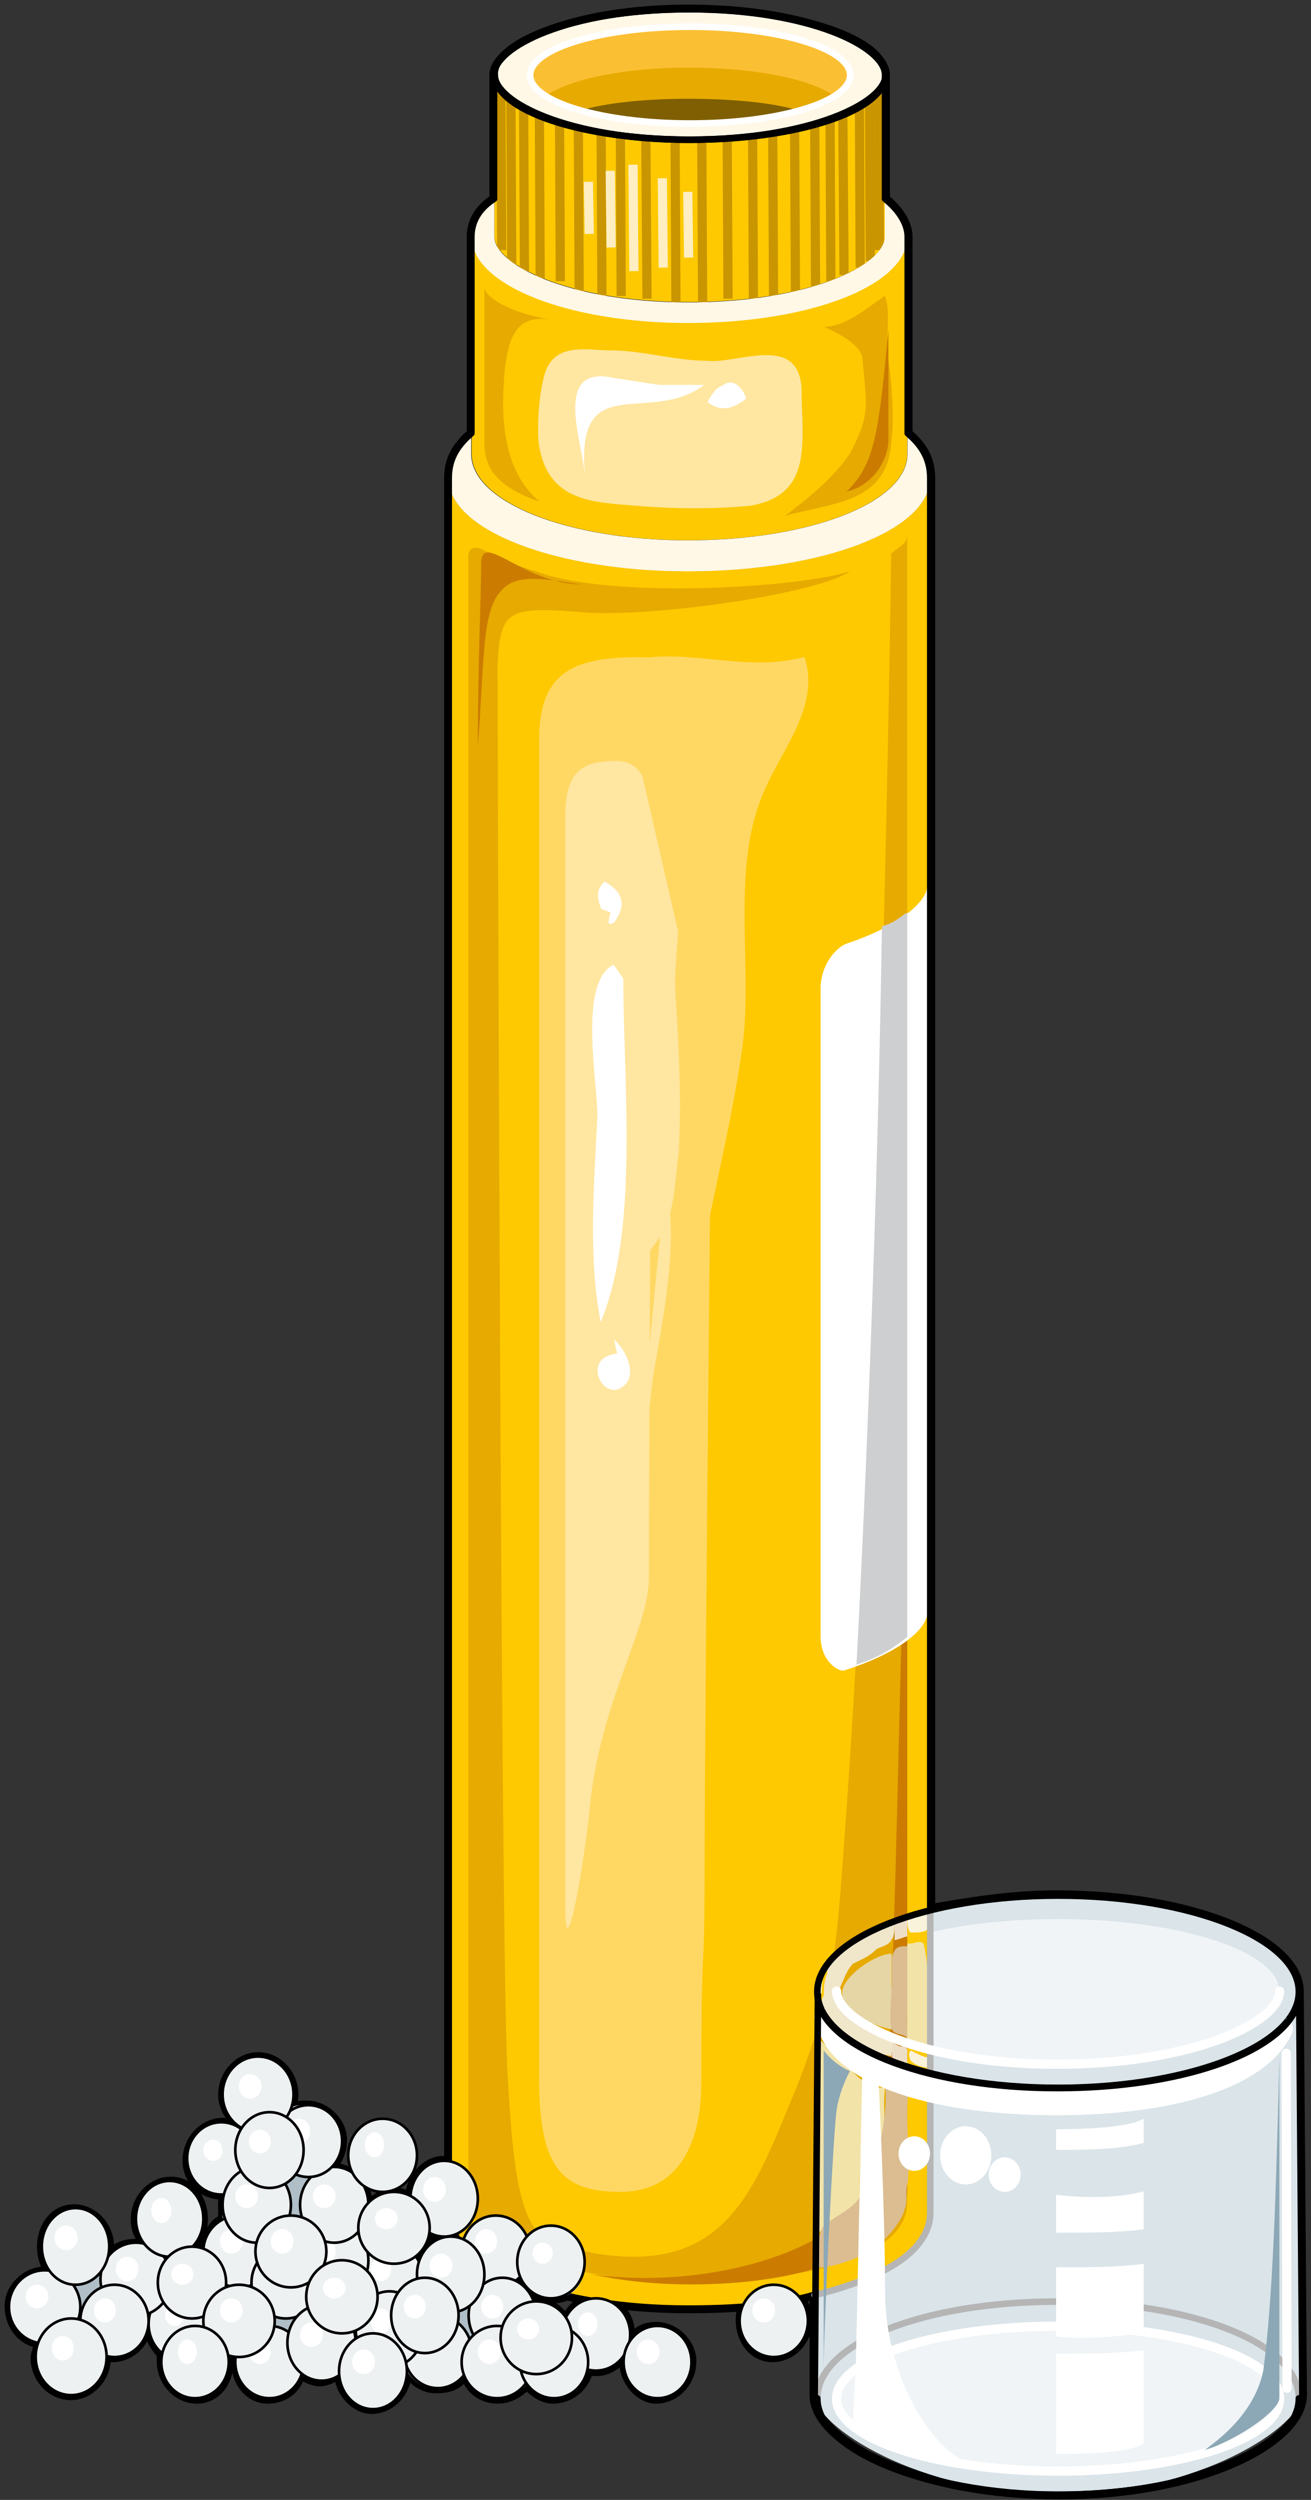 <svg xmlns="http://www.w3.org/2000/svg" version="1.0" viewBox="0 0 239.433 456.34"><rect x="0" y="0" width="239.433" height="456.34" fill="#333333" stroke="none"/><defs><clipPath clipPathUnits="userSpaceOnUse" id="a"><path d="M.24.24h239.135v456.683H.24z"/></clipPath></defs><path clip-path="url(#a)" d="M141.094 417.107c-3.537 0-5.896 3.158-5.896 6.316 0 3.778 2.359 6.936 5.896 6.936 3.558 0 6.497-3.158 6.497-6.936 0-3.158-2.939-6.316-6.497-6.316zm-21.267 7.576c-1.759 0-3.537.62-4.717 2.518v-1.26c0-3.157-2.358-6.315-5.916-6.315-2.938 0-4.717 1.259-5.897 3.797-1.179-1.898-2.958-3.158-5.316-3.158h-.6c-.58-1.899-1.759-3.158-3.538-3.797.6 0 .6-.62 1.18-.62 1.179 2.518 2.958 3.778 5.916 3.778 3.538 0 5.896-2.519 5.896-6.296 0-3.798-2.358-6.956-5.896-6.956-1.78 0-3.558.64-4.737 1.899-.58-2.519-2.959-3.778-5.897-3.778-2.378 0-4.737 1.879-5.916 4.417-.58 0-1.18-.64-2.359-.64-2.358 0-4.737 1.9-5.316 4.418l-.6-.64c1.18-1.259 1.779-3.138 2.378-4.417.58 0 1.76.64 2.359.64 3.538 0 6.496-3.159 6.496-6.936 0-3.798-2.958-6.936-6.496-6.936-2.958 0-5.916 3.138-5.916 6.296-1.18 0-1.76-.62-2.959-.62-1.759 0-3.537 1.26-4.717 2.519 0-3.778-2.958-6.936-6.496-6.936l-.6.62c1.18-1.26 2.38-3.158 2.38-5.677 0-3.158-2.96-6.316-6.517-6.316-1.18 0-2.359 0-2.938.64 0-.64.58-1.26.58-2.519 0-3.797-2.939-6.956-6.497-6.956-3.537 0-6.496 3.159-6.496 6.956 0 2.519 1.78 5.037 3.538 5.677 0 0 0 0 0 0v.62c-1.18-.62-2.358-1.26-3.538-1.26-3.538 0-6.496 3.158-6.496 6.956 0 3.778 2.958 6.296 6.496 6.296 0 0 0 0 0 0v4.417c-1.779.64-2.958 3.159-3.538 5.677-.6-.62-1.179-.62-1.778-.62 1.179-1.259 1.778-3.158 1.778-5.057 0-3.777-2.358-6.935-5.916-6.935-3.538 0-6.496 3.158-6.496 6.935 0 1.9.6 3.159 1.779 4.418h-1.779c-1.779 0-4.137.64-4.717 2.518v-1.879c0-3.797-2.958-6.955-6.496-6.955-3.558 0-5.917 3.158-5.917 6.955 0 1.88.6 3.159 1.18 4.418h-.58c-3.558 0-6.516 3.158-6.516 6.296 0 3.798 2.379 6.316 5.317 6.956 0 .62-.58 1.879-.58 2.518 0 3.778 2.958 6.936 6.496 6.936 3.538 0 6.496-3.158 6.496-6.936 0 0 0 0 0 0h1.18c3.557 0 6.496-3.158 6.496-6.936v-1.259h.6c-.6.62-.6 1.26-.6 2.519 0 1.898 1.179 3.777 2.378 5.037v1.279c0 3.777 2.938 6.936 6.496 6.936 3.538 0 5.897-3.159 5.897-6.936v-.64h1.179v.64c0 3.777 2.378 6.936 5.916 6.936 2.959 0 5.317-1.9 5.897-4.418 1.179.62 2.378 1.26 3.558 1.26 1.179 0 2.358-.64 3.537-1.26 0 3.158 2.959 6.296 5.917 6.296 3.538 0 6.496-3.138 6.496-6.935 0 0 0 0 0 0 1.18 1.899 2.938 3.158 5.317 3.158 2.358 0 4.137-.64 5.316-2.519.58 2.519 2.939 4.418 5.897 4.418 2.358 0 4.137-1.26 5.317-2.539 1.179 1.28 2.958 2.539 4.737 2.539 3.538 0 5.896-2.539 6.496-5.057h1.759c1.779 0 3.558-1.26 4.737-2.519v.64c0 3.777 2.958 6.936 5.896 6.936 3.558 0 6.516-3.159 6.516-6.936 0-3.158-2.958-6.316-6.516-6.316z" fill="none" stroke="#000" stroke-width="1.679" stroke-linecap="round" stroke-linejoin="round"/><path clip-path="url(#a)" d="M237.276 364.16c0 .639 0 1.898-.6 2.518.6-1.26.6-1.88.6-3.138 0-9.435-19.488-17.63-44.293-17.63-8.275 0-15.95 1.26-23.026 2.519V87.267c0-3.138-1.18-5.656-4.137-8.175V43.214c0-2.519-1.78-5.017-4.138-6.916V13.652c0-5.037-13.572-11.973-36.018-11.973-21.847 0-35.439 6.936-35.439 11.973v22.646c-2.958 1.899-4.137 4.397-4.137 6.916v35.878c-2.938 2.519-4.138 5.037-4.138 8.175v316.548c0 10.074 19.489 17.61 43.714 17.61 8.854 0 16.53-.62 23.026-2.519v18.25c0 8.814 18.908 18.248 44.893 18.248 25.384 0 44.273-9.434 44.273-18.249l-.58-72.996z" fill="none" stroke="#000" stroke-width="1.679" stroke-linecap="round" stroke-linejoin="round"/><path d="M237.236 364.14c0 .639 0 1.898-.6 2.518-3.537 8.195-21.227 14.471-43.633 14.471-23.006 0-41.295-6.916-43.654-15.73v-1.26l-.6 72.996c0 5.657 18.89 18.229 44.834 18.229 25.364 0 44.233-12.572 44.233-18.229l-.58-72.996z" fill="#dae4e9" fill-rule="evenodd"/><path d="M152.747 437.815c0-7.296 18.13-13.232 40.456-13.232 22.346 0 40.455 5.936 40.455 13.232 0 7.315-18.109 13.232-40.455 13.232-22.327 0-40.456-5.917-40.456-13.232z" fill="#f0f4f6" fill-rule="evenodd"/><path d="M149.23 363.54c0-9.674 19.688-17.55 43.973-17.55s43.973 7.876 43.973 17.55c0 9.694-19.688 17.549-43.973 17.549s-43.973-7.855-43.973-17.55z" fill="#dae4e9" fill-rule="evenodd"/><path d="M152.747 363.54c0-7.296 18.13-13.232 40.456-13.232 22.346 0 40.455 5.936 40.455 13.232 0 7.315-18.109 13.232-40.455 13.232-22.327 0-40.456-5.917-40.456-13.232z" fill="#f1f4f7" fill-rule="evenodd"/><path d="M81.91 87.267c0 9.454 19.489 16.99 43.694 16.99 24.785 0 44.253-7.536 44.253-16.99v316.508c0 10.074-19.468 17.61-44.253 17.61-24.205 0-43.694-7.536-43.694-17.61V87.267z" fill="#fec900" fill-rule="evenodd"/><path d="M162.761 101.039s-1.759 139.755-8.235 230.42c-1.779 23.906-1.779 30.841-8.854 49.09-7.656 18.27-12.353 34.62-36.518 30.862-7.656-1.26-19.428-6.297-23.566-10.074 0 8.175 16.51 15.09 40.056 15.09 24.165 0 40.056-5.016 40.056-14.47V97.26c0 1.899-.58 1.899-2.939 3.778z" fill="#e7aa00" fill-rule="evenodd"/><path d="M86.148 43.134c0 8.835 17.69 15.77 39.496 15.77 22.386 0 40.056-6.935 40.056-15.77V82.87c0 8.814-17.67 15.75-40.056 15.75-21.807 0-39.496-6.936-39.496-15.75V43.134z" fill="#fec900" fill-rule="evenodd"/><path d="M165.74 79.112v3.778c0 8.814-17.71 15.75-40.136 15.75-21.847 0-39.556-6.936-39.556-15.75v-3.778c-2.938 2.519-4.138 5.037-4.138 8.195 0 9.434 19.489 16.99 43.694 16.99 24.785 0 44.253-7.556 44.253-16.99 0-3.158-1.18-5.676-4.117-8.195z" fill="#fff8e7" fill-rule="evenodd"/><path d="M90.305 13.632c0 5.037 13.572 11.952 35.419 11.952 22.406 0 35.978-6.915 35.978-11.952v29.562c0 5.017-13.572 11.933-35.978 11.933-21.847 0-35.419-6.916-35.419-11.933V13.632z" fill="#fec900" fill-rule="evenodd"/><path d="m160.463 13.672.16 31.98m-3.678-28.782.16 31.98m1.679-32.62.16 31.421m-5.037-30.301.24 32.86m-2.559-30.382.16 32.22m-2.958-31.5.16 32.78m-3.838-32.141.16 32.14m-4.158-31.5.16 32.22m-3.837-32.22.16 32.7M132.8 22.546l.16 31.981m-4.798-30.861.16 31.5M93.303 16.23l.16 32.14m-1.998-34.698.16 31.98M98.5 18.709l.16 32.14M95.622 17.35l.16 32.14m6.396-29.662.16 31.5m3.278-30.141.16 32.14m3.997-31.5.16 32.22m3.358-32.22.16 32.22m4.478-31.501.24 31.981m5.116-30.861.16 31.5" fill="none" stroke="#c99500" stroke-width="1.679" stroke-miterlimit="8"/><path d="M161.582 36.338v6.916c0 5.037-13.552 11.953-35.938 11.953-21.807 0-35.359-6.916-35.359-11.953v-6.916c-2.958 1.899-4.137 4.417-4.137 6.916 0 8.814 17.69 15.71 39.496 15.71 22.386 0 40.056-6.896 40.056-15.71 0-2.499-1.76-5.017-4.118-6.916zM90.305 13.552c0-6.576 15.99-11.913 35.699-11.913 19.728 0 35.698 5.337 35.698 11.913 0 6.596-15.97 11.913-35.698 11.913-19.708 0-35.699-5.317-35.699-11.913z" fill="#fff8e7" fill-rule="evenodd"/><path d="M96.781 13.672c0-4.877 13.092-8.835 29.223-8.835 16.15 0 29.222 3.958 29.222 8.835 0 4.897-13.072 8.834-29.222 8.834-16.13 0-29.223-3.937-29.223-8.834z" fill="#fbbf33" fill-rule="evenodd"/><path d="M99.74 17.43c4.737 3.178 14.77 5.076 25.984 5.076 11.793 0 21.827-1.898 26.544-5.077-4.717-3.158-14.751-5.076-26.544-5.076-11.213 0-21.247 1.918-25.984 5.076z" fill="#e7aa00" fill-rule="evenodd"/><path d="M106.775 19.948c4.717 1.919 11.793 2.558 18.869 2.558 7.655 0 14.73-.64 19.428-2.558-4.697-1.28-11.773-1.919-19.428-1.919-7.076 0-14.152.64-18.869 1.919z" fill="#7f5f01" fill-rule="evenodd"/><path d="M107.895 415.128c5.916 1.26 11.812 1.88 18.289 1.88 24.785 0 39.516-8.176 39.516-17.61V264.04c-1.18 23.306-2.359 116.47-4.718 130.321-2.938 16.37-31.84 23.906-53.087 20.767z" fill="#cb7c00" fill-rule="evenodd"/><path d="M88.506 100.52c-3.557-1.9-2.958 1.878-2.958 1.878v298.919l7.676 6.916 8.274 1.878c-5.916-3.138-7.675-9.434-8.854-32.72-1.2-23.286-1.78-256.105-1.78-256.105.58-10.073 1.78-10.693 16.53-9.434 14.772.62 42.535-3.778 47.832-7.555-10.034 3.138-44.273 5.037-57.285 0-4.717-1.26-7.676-3.158-9.435-3.778z" fill="#e7aa00" fill-rule="evenodd"/><path d="M116.83 119.967c-11.854 0-18.37 2.519-18.37 15.111V379.35c0 16.37 4.158 20.767 14.811 20.767 10.674 0 14.811-8.794 14.811-20.127 0-28.963.6-16.37.6-38.417 0-30.841 1.759-191.384 1.759-205.855 0-13.852-8.875-15.75-13.612-15.75z" fill="#ffd864" fill-rule="evenodd"/><path d="M112.652 138.916c-6.456 0-9.395 1.899-9.395 10.074v199.519c0 11.313 3.518-8.195 4.698-20.768 2.338-18.269 10.553-30.84 10.553-39.656 0-20.767.58-128.382.58-137.836 0-10.074-4.098-11.333-6.436-11.333z" fill="#ffe6a1" fill-rule="evenodd"/><path d="M114.49 147.61c14.752-1.898 8.276 22.647 8.855 33.34.6 10.054 1.18 19.489.6 29.562-.6 3.778-.6 9.435-2.379 13.212-1.759 4.398-5.896 6.916-7.675 11.933z" fill="#ffe6a1" fill-rule="evenodd"/><path d="M112.612 121.187c11.833-3.778 22.486 1.898 34.319-1.26 2.938 8.815-4.158 17.01-7.116 23.926-6.496 13.851-2.358 31.48-4.137 46.592-2.359 17.629-7.676 35.258-9.454 52.248 0-20.768-4.138-41.535 0-62.322z" fill="#ffd864" fill-rule="evenodd"/><path d="M121.526 215.67c2.359 10.073 0 22.666-1.759 32.74-2.358 12.572-1.179 27.683-5.316 40.255z" fill="#ffe6a1" fill-rule="evenodd"/><path d="M112.072 176.093c-6.496 3.138-2.958 21.347-2.958 27.604-.58 11.932-1.76 25.724.6 37.637 7.055-16.93 4.117-43.894 4.117-62.722zm.64 70.997c-6.416.62-2.919 8.235.58 6.336 3.477-1.898 1.159-6.975-1.16-8.894zm-1.18-80.53c-.58 1.878-.58 2.498.6 1.878 2.319-3.138 1.739-5.637-1.759-7.536-1.759 1.9-1.16 3.139-.58 5.037z" fill="#fff" fill-rule="evenodd"/><path d="M91.445 107.955c-3.578 3.777-2.979 13.851-4.178 28.322 0-15.09.6-27.063.6-33.36 0-6.296 7.735 3.778 18.429 3.778-5.337-.62-11.893-2.518-14.851 1.26z" fill="#cb7c00" fill-rule="evenodd"/><path d="M146.391 70.897c0 9.454 2.359 19.528-9.454 21.427-6.516.62-13.612.62-20.707 0-7.676-.64-15.95-.64-17.73-10.713-.6-3.159 0-12.613 1.78-15.131 2.358-3.778 7.675-2.519 11.232-2.519 5.917 0 11.813 1.9 17.73 1.9 5.336.619 16.57-5.058 17.15 5.036z" fill="#ffe6a1" fill-rule="evenodd"/><path d="M112.132 68.998c-11.193-2.518-5.896 11.333-5.297 17.63-1.759-19.509 11.773-8.815 21.767-16.37h-8.235zM131 70.857c-.579.64-1.159 1.26-1.758 2.539 2.358 1.878 4.697 1.259 7.035-.64-.58-1.899-2.338-3.798-4.097-2.519z" fill="#fff" fill-rule="evenodd"/><path d="M150.449 59.664c4.117 0 8.235-3.758 11.173-5.657 1.18 3.138 0 7.536.6 11.293.58 3.758 1.159 11.294.58 15.051-.58 11.293-9.995 11.293-19.409 13.792 4.118-3.118 8.835-6.896 11.773-11.273 4.117-7.536 2.938-9.415 2.339-17.57-.58-3.138-7.056-5.636-7.056-5.636zm-61.983-7.016v28.263c0 5.037 2.959 8.175 10.074 10.673-5.916-5.016-7.115-13.172-6.516-21.966.6-9.414 2.958-11.933 8.275-11.313-7.095-1.26-11.233-3.758-11.833-5.657z" fill="#e7aa00" fill-rule="evenodd"/><path d="M162.262 60.164V80.31c0 3.158-2.359 8.175-7.676 9.435 5.317-5.017 5.917-11.314 7.676-29.582z" fill="#cb7c00" fill-rule="evenodd"/><path d="m107.455 33.18.16 9.514m3.837-11.513.16 13.992m3.998-15.111.16 19.428m5.197-16.95.16 16.31m4.477-13.831.16 11.993" fill="none" stroke="#ffeec2" stroke-width="1.679" stroke-miterlimit="8"/><path d="M169.377 294.282c0 3.158-5.316 7.555-15.37 10.693-1.18 0-4.138-1.879-4.138-6.276V180.431c0-4.418 2.958-7.556 4.737-8.175 9.455-3.158 14.771-7.556 14.771-10.714z" fill="#fff" fill-rule="evenodd"/><path d="M156.425 303.856c4.058-1.26 6.956-3.138 9.275-5.037v-132.24c-1.16.64-2.319 1.899-4.638 2.519-.58 39.675-2.318 90.685-4.637 134.758z" fill="#cecfd0" fill-rule="evenodd"/><path d="M162.801 356.624c-2.358 0-7.675 3.158-8.854 6.296-1.2 4.397 5.896 6.916 8.854 7.535.58-1.878 0-5.656 0-8.155v-5.676z" fill="#e6d6a5" fill-rule="evenodd"/><path d="M163.46 355.904c.6-.64 1.18-.64 2.38-.64.58 5.677-.6 11.354 0 17.03-.6-1.259-2.38-.62-2.979-1.878-.6-1.26 0-6.317 0-8.196v-5.056z" fill="#dbbd91" fill-rule="evenodd"/><path d="M165.7 354.785v16.99c0 2.518 1.199 1.899 4.157 1.259 0-5.037 0-13.212-1.18-18.249-.599-.64-1.778 0-2.378 0zm-16.47 17.03v35.738s6.516-2.498 7.695-5.637c1.18-3.138 0 0 0 0l.6-22.566s3.537 2.499-.6 0z" fill="#f2e3a8" fill-rule="evenodd"/><path d="M159.224 381.089c1.219 3.798 0 8.215 1.219 11.993 1.819-3.138.62-8.195 1.219-11.993z" fill="#f2e3a8" fill-rule="evenodd"/><path d="M161.682 380.45c.6 5.696-1.779 17.709-5.337 21.506-1.779 1.9-4.737 3.158-5.916 4.418-1.2 1.259-1.2 5.696-1.2 7.575 2.979 0 8.316-1.879 10.674-3.778 1.779-1.279 4.757-4.437 5.337-6.955.6-1.26 0-3.158.6-5.057 0-2.539.58-3.798 0-6.316 0-2.539-.6-9.495.58-11.394z" fill="#dbbd91" fill-rule="evenodd"/><path d="M166.32 374.293c-.62.64 0 1.879 0 1.879.619.62 1.838 1.24 3.057 1.24v-1.86c-.6 0-1.839-.62-3.058-1.259z" fill="#faf3da" fill-rule="evenodd"/><path d="M162.901 372.934v2.558c.56.64 1.68.64 2.799 1.28v-2.559c0-.64-1.12-.64-1.12-.64-.56 0-1.12-.639-1.679-.639z" fill="#eddec7" fill-rule="evenodd"/><path d="M163.381 350.947c0 1.26 0 2.519-.58 3.138-.58 1.26-2.338 1.26-2.938 1.9-1.18 1.238-2.938 1.878-4.117 2.498-1.16 1.259-1.76 3.138-2.339 4.397-1.18 3.758 4.697 6.276 7.056 7.516.58 0 1.759.64 2.338 1.259.58.64 0 3.138 0 3.757-1.179-.62-2.338 0-2.938-.62-1.759-.619-2.938-1.258-4.117-2.498-1.76-1.259-4.098-3.138-5.277-5.037-.6-1.239-.6-1.878 0-3.118 0-1.259 0-2.518.58-3.777v-2.499l1.179-1.26c1.759-.619 3.518-1.878 4.697-2.518 1.759-1.239 3.538-2.498 5.297-3.138z" fill="#f0e6ca" fill-rule="evenodd"/><path d="M165.7 350.348c0 .6 0 1.839.6 2.438.599 0 2.977 0 2.977-.6.58-.62.58-2.458.58-3.078zm-15.271 10.114c-1.68.64-1.12 4.417-1.12 5.676 1.12-1.879.56-3.778 1.12-5.676z" fill="#f9f3db" fill-rule="evenodd"/><path d="M163.381 350.947v3.198c.58 0 1.739-.64 2.319-.64v-3.197z" fill="#eddec7" fill-rule="evenodd"/><path d="M169.897 349.068v-261.8c0-3.139-1.18-5.657-4.117-8.176V43.214c0-2.519-1.78-5.017-4.138-6.916V13.652c0-5.037-13.572-11.973-35.998-11.973-21.847 0-35.419 6.936-35.419 11.973v22.646c-2.958 1.899-4.137 4.397-4.137 6.916v35.878c-2.938 2.519-4.138 5.037-4.138 8.175v316.548c0 10.074 19.489 17.61 43.694 17.61 8.854 0 16.53-.62 23.006-2.499" fill="none" stroke="#000" stroke-width="1.199" stroke-linecap="round" stroke-linejoin="round" stroke-miterlimit="10"/><path d="M149.27 437.815c0-10.094 19.488-17.67 43.693-17.67 24.785 0 44.253 7.576 44.253 17.67m-88.426-18.869c12.912-3.138 21.107-8.175 21.107-15.09v-54.708" fill="none" stroke="#b5b5b5" stroke-width="1.199" stroke-linecap="round" stroke-linejoin="round" stroke-miterlimit="10"/><path d="M119.787 424.643c-1.759 0-3.537.62-4.717 2.518v-1.26c0-3.157-2.358-6.315-5.916-6.315-2.938 0-4.717 1.259-5.897 3.797-1.179-1.898-2.958-3.158-5.316-3.158h-.6c-.58-1.899-1.759-3.158-3.538-3.797.6 0 .6-.62 1.18-.62 1.179 2.518 2.958 3.778 5.916 3.778 3.538 0 5.896-2.519 5.896-6.296 0-3.798-2.358-6.956-5.896-6.956-1.78 0-3.558.64-4.737 1.899-.58-2.519-2.958-3.778-5.897-3.778-2.378 0-4.737 1.879-5.916 4.417-.58 0-1.18-.64-2.359-.64-2.358 0-4.737 1.9-5.316 4.418l-.6-.64c1.18-1.259 1.779-3.138 2.378-4.417.58 0 1.76.64 2.359.64 3.538 0 6.496-3.159 6.496-6.936 0-3.798-2.958-6.936-6.496-6.936-2.958 0-5.916 3.138-5.916 6.296-1.18 0-1.76-.62-2.959-.62-1.759 0-3.537 1.26-4.717 2.519 0-3.778-2.958-6.936-6.496-6.936l-.6.62c1.18-1.26 2.38-3.158 2.38-5.677 0-3.158-2.96-6.316-6.517-6.316-1.18 0-2.359 0-2.938.64 0-.64.58-1.26.58-2.519 0-3.797-2.959-6.956-6.497-6.956-3.537 0-6.496 3.159-6.496 6.956 0 2.519 1.78 5.037 3.538 5.677v.62c-1.18-.62-2.358-1.26-3.538-1.26-3.537 0-6.496 3.158-6.496 6.956 0 3.778 2.959 6.296 6.496 6.296v4.418c-1.779.64-2.958 3.158-3.537 5.676-.6-.62-1.18-.62-1.78-.62 1.18-1.259 1.78-3.158 1.78-5.056 0-3.778-2.36-6.936-5.917-6.936-3.538 0-6.496 3.158-6.496 6.935 0 1.9.6 3.159 1.779 4.418h-1.779c-1.779 0-4.137.64-4.717 2.518v-1.879c0-3.797-2.958-6.955-6.496-6.955-3.558 0-5.917 3.158-5.917 6.955 0 1.88.6 3.159 1.18 4.418h-.58c-3.558 0-6.516 3.158-6.516 6.296 0 3.798 2.379 6.316 5.317 6.956 0 .62-.58 1.879-.58 2.518 0 3.778 2.958 6.936 6.496 6.936 3.538 0 6.496-3.158 6.496-6.936h1.18c3.557 0 6.496-3.158 6.496-6.936v-1.259h.6c-.6.62-.6 1.26-.6 2.519 0 1.898 1.179 3.777 2.378 5.037v1.279c0 3.778 2.938 6.936 6.496 6.936 3.538 0 5.897-3.158 5.897-6.936v-.64h1.179v.64c0 3.778 2.379 6.936 5.916 6.936 2.959 0 5.317-1.9 5.897-4.418 1.18.62 2.378 1.26 3.558 1.26 1.179 0 2.358-.64 3.537-1.26 0 3.158 2.959 6.296 5.917 6.296 3.538 0 6.496-3.138 6.496-6.935 1.18 1.899 2.938 3.158 5.317 3.158 2.358 0 4.137-.64 5.317-2.519.58 2.519 2.938 4.418 5.896 4.418 2.359 0 4.137-1.26 5.317-2.539 1.179 1.28 2.958 2.539 4.737 2.539 3.538 0 5.896-2.539 6.496-5.057h1.759c1.779 0 3.558-1.26 4.737-2.519v.64c0 3.778 2.958 6.936 5.896 6.936 3.558 0 6.496-3.158 6.496-6.936 0-3.158-2.938-6.316-6.496-6.316z" fill="#b0bfc7" fill-rule="evenodd"/><path d="M84.309 410.99c0-3.617 2.798-6.555 6.236-6.555 3.458 0 6.236 2.938 6.236 6.556 0 3.638-2.778 6.556-6.236 6.556-3.438 0-6.236-2.918-6.236-6.556z" fill="#eef1f2" fill-rule="evenodd"/><path d="M86.787 409.152c0-1.22.9-2.239 2-2.239 1.119 0 1.998 1.02 1.998 2.239 0 1.24-.88 2.239-1.999 2.239-1.1 0-1.999-1-1.999-2.239z" fill="#fff" fill-rule="evenodd"/><path d="M84.309 410.99c0-3.617 2.798-6.555 6.236-6.555 3.458 0 6.236 2.938 6.236 6.556 0 3.638-2.778 6.556-6.236 6.556-3.438 0-6.236-2.918-6.236-6.556" fill="none" stroke="#000" stroke-width=".48" stroke-linecap="round" stroke-linejoin="round" stroke-miterlimit="10"/><path d="M74.955 401.357c0-3.818 2.758-6.916 6.156-6.916 3.418 0 6.156 3.098 6.156 6.916 0 3.837-2.738 6.916-6.156 6.916-3.398 0-6.156-3.079-6.156-6.916z" fill="#eef1f2" fill-rule="evenodd"/><path d="M77.273 399.678c0-1.24.94-2.279 2.079-2.279 1.16 0 2.079 1.04 2.079 2.279 0 1.259-.92 2.278-2.08 2.278-1.138 0-2.078-1.019-2.078-2.278z" fill="#fff" fill-rule="evenodd"/><path d="M74.955 401.357c0-3.818 2.758-6.916 6.156-6.916 3.418 0 6.156 3.098 6.156 6.916 0 3.837-2.738 6.916-6.156 6.916-3.398 0-6.156-3.079-6.156-6.916" fill="none" stroke="#000" stroke-width=".48" stroke-linecap="round" stroke-linejoin="round" stroke-miterlimit="10"/><path d="M37.137 410.99c0-3.617 2.919-6.555 6.517-6.555 3.617 0 6.516 2.938 6.516 6.556 0 3.638-2.899 6.556-6.516 6.556-3.598 0-6.517-2.918-6.517-6.556z" fill="#eef1f2" fill-rule="evenodd"/><path d="M40.176 409.152c0-1.22.94-2.239 2.078-2.239 1.16 0 2.08 1.02 2.08 2.239 0 1.24-.92 2.239-2.08 2.239-1.139 0-2.078-1-2.078-2.239z" fill="#fff" fill-rule="evenodd"/><path d="M37.137 410.99c0-3.617 2.919-6.555 6.517-6.555 3.617 0 6.516 2.938 6.516 6.556 0 3.638-2.899 6.556-6.516 6.556-3.598 0-6.517-2.918-6.517-6.556" fill="none" stroke="#000" stroke-width=".48" stroke-linecap="round" stroke-linejoin="round" stroke-miterlimit="10"/><path d="M27.144 424.223c0-3.678 2.758-6.676 6.156-6.676 3.418 0 6.156 2.998 6.156 6.676 0 3.698-2.738 6.676-6.156 6.676-3.398 0-6.156-2.978-6.156-6.676z" fill="#eef1f2" fill-rule="evenodd"/><path d="M30.182 422.664c0-1.06.78-1.919 1.719-1.919.96 0 1.719.86 1.719 1.919 0 1.06-.76 1.919-1.72 1.919-.939 0-1.718-.86-1.718-1.92z" fill="#fff" fill-rule="evenodd"/><path d="M27.144 424.223c0-3.678 2.758-6.676 6.156-6.676 3.418 0 6.156 2.998 6.156 6.676 0 3.698-2.738 6.676-6.156 6.676-3.398 0-6.156-2.978-6.156-6.676" fill="none" stroke="#000" stroke-width=".48" stroke-linecap="round" stroke-linejoin="round" stroke-miterlimit="10"/><path d="M45.932 416.667c0-3.617 2.818-6.556 6.276-6.556 3.478 0 6.277 2.939 6.277 6.556 0 3.638-2.799 6.557-6.277 6.557-3.458 0-6.276-2.919-6.276-6.557z" fill="#eef1f2" fill-rule="evenodd"/><path d="M48.97 415.148c0-1.059.8-1.918 1.76-1.918.979 0 1.758.859 1.758 1.918 0 1.06-.78 1.92-1.759 1.92-.96 0-1.759-.86-1.759-1.92z" fill="#fff" fill-rule="evenodd"/><path d="M45.932 416.667c0-3.617 2.818-6.556 6.276-6.556 3.478 0 6.277 2.939 6.277 6.556 0 3.638-2.799 6.557-6.277 6.557-3.458 0-6.276-2.919-6.276-6.557" fill="none" stroke="#000" stroke-width=".48" stroke-linecap="round" stroke-linejoin="round" stroke-miterlimit="10"/><path d="M42.974 431.179c0-3.638 2.798-6.596 6.236-6.596 3.458 0 6.236 2.958 6.236 6.596 0 3.657-2.778 6.596-6.236 6.596-3.438 0-6.236-2.939-6.236-6.596z" fill="#eef1f2" fill-rule="evenodd"/><path d="M45.452 429.3c0-1.22.9-2.239 2-2.239 1.119 0 1.998 1.02 1.998 2.239 0 1.24-.88 2.238-1.999 2.238-1.1 0-1.999-.999-1.999-2.238z" fill="#fff" fill-rule="evenodd"/><path d="M42.974 431.179c0-3.638 2.798-6.596 6.236-6.596 3.458 0 6.236 2.958 6.236 6.596 0 3.657-2.778 6.596-6.236 6.596-3.438 0-6.236-2.939-6.236-6.596" fill="none" stroke="#000" stroke-width=".48" stroke-linecap="round" stroke-linejoin="round" stroke-miterlimit="10"/><path d="M64.96 416.068c0-3.678 2.759-6.676 6.157-6.676 3.418 0 6.156 2.998 6.156 6.676 0 3.698-2.738 6.676-6.156 6.676-3.398 0-6.156-2.978-6.156-6.676z" fill="#eef1f2" fill-rule="evenodd"/><path d="M67.759 414.189c0-1.22.84-2.239 1.839-2.239 1.02 0 1.839 1.02 1.839 2.239 0 1.24-.82 2.239-1.84 2.239-.999 0-1.838-1-1.838-2.239z" fill="#fff" fill-rule="evenodd"/><path d="M64.96 416.068c0-3.678 2.759-6.676 6.157-6.676 3.418 0 6.156 2.998 6.156 6.676 0 3.698-2.738 6.676-6.156 6.676-3.398 0-6.156-2.978-6.156-6.676" fill="none" stroke="#000" stroke-width=".48" stroke-linecap="round" stroke-linejoin="round" stroke-miterlimit="10"/><path d="M18.349 416.068c0-3.678 2.918-6.676 6.476-6.676 3.578 0 6.476 2.998 6.476 6.676 0 3.698-2.898 6.676-6.476 6.676-3.558 0-6.476-2.978-6.476-6.676z" fill="#eef1f2" fill-rule="evenodd"/><path d="M21.147 414.189c0-1.22.94-2.239 2.079-2.239 1.16 0 2.079 1.02 2.079 2.239 0 1.24-.92 2.239-2.08 2.239-1.138 0-2.078-1-2.078-2.239z" fill="#fff" fill-rule="evenodd"/><path d="M18.349 416.068c0-3.678 2.918-6.676 6.476-6.676 3.578 0 6.476 2.998 6.476 6.676 0 3.698-2.898 6.676-6.476 6.676-3.558 0-6.476-2.978-6.476-6.676" fill="none" stroke="#000" stroke-width=".48" stroke-linecap="round" stroke-linejoin="round" stroke-miterlimit="10"/><path d="M1.639 421.105c0-3.678 2.918-6.676 6.516-6.676 3.618 0 6.516 2.998 6.516 6.676 0 3.698-2.898 6.676-6.516 6.676-3.598 0-6.516-2.978-6.516-6.676z" fill="#eef1f2" fill-rule="evenodd"/><path d="M4.677 419.226c0-1.18.94-2.159 2.079-2.159 1.16 0 2.079.98 2.079 2.159 0 1.2-.92 2.159-2.08 2.159-1.138 0-2.078-.96-2.078-2.16z" fill="#fff" fill-rule="evenodd"/><path d="M1.639 421.105c0-3.678 2.918-6.676 6.516-6.676 3.618 0 6.516 2.998 6.516 6.676 0 3.698-2.898 6.676-6.516 6.676-3.598 0-6.516-2.978-6.516-6.676" fill="none" stroke="#000" stroke-width=".48" stroke-linecap="round" stroke-linejoin="round" stroke-miterlimit="10"/><path d="M24.825 405.035c0-3.818 2.758-6.916 6.156-6.916 3.418 0 6.156 3.098 6.156 6.916 0 3.837-2.738 6.915-6.156 6.915-3.398 0-6.156-3.078-6.156-6.915z" fill="#eef1f2" fill-rule="evenodd"/><path d="M27.623 403.515c0-1.239.84-2.278 1.84-2.278 1.019 0 1.838 1.04 1.838 2.278 0 1.26-.82 2.28-1.839 2.28-1 0-1.839-1.02-1.839-2.28z" fill="#fff" fill-rule="evenodd"/><path d="M24.825 405.035c0-3.818 2.758-6.916 6.156-6.916 3.418 0 6.156 3.098 6.156 6.916 0 3.837-2.738 6.915-6.156 6.915-3.398 0-6.156-3.078-6.156-6.915" fill="none" stroke="#000" stroke-width=".48" stroke-linecap="round" stroke-linejoin="round" stroke-miterlimit="10"/><path d="M34.18 394.001c0-3.638 2.798-6.596 6.236-6.596 3.457 0 6.236 2.958 6.236 6.596 0 3.658-2.779 6.596-6.236 6.596-3.438 0-6.237-2.938-6.237-6.596z" fill="#eef1f2" fill-rule="evenodd"/><path d="M37.137 392.522c0-1.06.8-1.919 1.76-1.919.979 0 1.758.86 1.758 1.92 0 1.058-.78 1.918-1.759 1.918-.959 0-1.759-.86-1.759-1.919z" fill="#fff" fill-rule="evenodd"/><path d="M34.18 394.001c0-3.638 2.798-6.596 6.236-6.596 3.457 0 6.236 2.958 6.236 6.596 0 3.658-2.779 6.596-6.236 6.596-3.438 0-6.237-2.938-6.237-6.596" fill="none" stroke="#000" stroke-width=".48" stroke-linecap="round" stroke-linejoin="round" stroke-miterlimit="10"/><path d="M40.655 402.476c0-3.818 2.799-6.916 6.237-6.916 3.457 0 6.236 3.098 6.236 6.916 0 3.838-2.779 6.916-6.236 6.916-3.438 0-6.237-3.078-6.237-6.916z" fill="#eef1f2" fill-rule="evenodd"/><path d="M42.974 400.917c0-1.18.94-2.159 2.079-2.159 1.159 0 2.078.98 2.078 2.159 0 1.2-.919 2.159-2.078 2.159-1.14 0-2.079-.96-2.079-2.159z" fill="#fff" fill-rule="evenodd"/><path d="M40.655 402.476c0-3.818 2.799-6.916 6.237-6.916 3.457 0 6.236 3.098 6.236 6.916 0 3.838-2.779 6.916-6.236 6.916-3.438 0-6.237-3.078-6.237-6.916" fill="none" stroke="#000" stroke-width=".48" stroke-linecap="round" stroke-linejoin="round" stroke-miterlimit="10"/><path d="M28.823 416.667c0-3.617 2.798-6.556 6.236-6.556 3.458 0 6.236 2.939 6.236 6.556 0 3.638-2.778 6.557-6.236 6.557-3.438 0-6.236-2.919-6.236-6.557z" fill="#eef1f2" fill-rule="evenodd"/><path d="M31.301 415.148c0-1.059.9-1.918 1.999-1.918 1.12 0 1.999.859 1.999 1.918 0 1.06-.88 1.92-2 1.92-1.099 0-1.998-.86-1.998-1.92z" fill="#fff" fill-rule="evenodd"/><path d="M28.823 416.667c0-3.617 2.798-6.556 6.236-6.556 3.458 0 6.236 2.939 6.236 6.556 0 3.638-2.778 6.557-6.236 6.557-3.438 0-6.236-2.919-6.236-6.557" fill="none" stroke="#000" stroke-width=".48" stroke-linecap="round" stroke-linejoin="round" stroke-miterlimit="10"/><path d="M37.137 423.663c0-3.638 2.919-6.596 6.517-6.596 3.617 0 6.516 2.958 6.516 6.596 0 3.658-2.899 6.596-6.516 6.596-3.598 0-6.517-2.938-6.517-6.596z" fill="#eef1f2" fill-rule="evenodd"/><path d="M40.176 421.744c0-1.199.94-2.198 2.078-2.198 1.16 0 2.08 1 2.08 2.198 0 1.22-.92 2.2-2.08 2.2-1.139 0-2.078-.98-2.078-2.2z" fill="#fff" fill-rule="evenodd"/><path d="M37.137 423.663c0-3.638 2.919-6.596 6.517-6.596 3.617 0 6.516 2.958 6.516 6.596 0 3.658-2.899 6.596-6.516 6.596-3.598 0-6.517-2.938-6.517-6.596" fill="none" stroke="#000" stroke-width=".48" stroke-linecap="round" stroke-linejoin="round" stroke-miterlimit="10"/><path d="M55.446 426.142c0-3.638 2.759-6.596 6.157-6.596 3.418 0 6.156 2.958 6.156 6.596 0 3.658-2.738 6.596-6.156 6.596-3.398 0-6.157-2.938-6.157-6.596z" fill="#eef1f2" fill-rule="evenodd"/><path d="M58.485 424.263c0-1.18.78-2.159 1.719-2.159.959 0 1.718.98 1.718 2.159 0 1.2-.76 2.159-1.718 2.159-.94 0-1.72-.96-1.72-2.16z" fill="#fff" fill-rule="evenodd"/><path d="M55.446 426.142c0-3.638 2.759-6.596 6.157-6.596 3.418 0 6.156 2.958 6.156 6.596 0 3.658-2.738 6.596-6.156 6.596-3.398 0-6.157-2.938-6.157-6.596" fill="none" stroke="#000" stroke-width=".48" stroke-linecap="round" stroke-linejoin="round" stroke-miterlimit="10"/><path d="M73.755 429.34c0-3.638 2.779-6.596 6.197-6.596 3.437 0 6.196 2.958 6.196 6.596 0 3.658-2.759 6.596-6.196 6.596-3.418 0-6.197-2.938-6.197-6.596z" fill="#eef1f2" fill-rule="evenodd"/><path d="M76.154 427.74c0-.979.94-1.798 2.079-1.798 1.159 0 2.078.82 2.078 1.799 0 1-.92 1.799-2.078 1.799-1.14 0-2.08-.8-2.08-1.8z" fill="#fff" fill-rule="evenodd"/><path d="M73.755 429.34c0-3.638 2.779-6.596 6.197-6.596 3.437 0 6.196 2.958 6.196 6.596 0 3.658-2.759 6.596-6.196 6.596-3.418 0-6.197-2.938-6.197-6.596" fill="none" stroke="#000" stroke-width=".48" stroke-linecap="round" stroke-linejoin="round" stroke-miterlimit="10"/><path d="M85.588 422.664c0-3.798 2.758-6.876 6.156-6.876 3.418 0 6.157 3.078 6.157 6.876 0 3.798-2.739 6.876-6.157 6.876-3.398 0-6.156-3.078-6.156-6.876z" fill="#eef1f2" fill-rule="evenodd"/><path d="M87.907 421.065c0-1.18.9-2.159 1.999-2.159 1.119 0 1.998.98 1.998 2.159 0 1.2-.88 2.159-1.998 2.159-1.1 0-2-.96-2-2.16z" fill="#fff" fill-rule="evenodd"/><path d="M85.588 422.664c0-3.798 2.758-6.876 6.156-6.876 3.418 0 6.157 3.078 6.157 6.876 0 3.798-2.739 6.876-6.157 6.876-3.398 0-6.156-3.078-6.156-6.876" fill="none" stroke="#000" stroke-width=".48" stroke-linecap="round" stroke-linejoin="round" stroke-miterlimit="10"/><path d="M64.96 425.182c0-3.817 2.759-6.915 6.157-6.915 3.418 0 6.156 3.098 6.156 6.915 0 3.838-2.738 6.916-6.156 6.916-3.398 0-6.156-3.078-6.156-6.916z" fill="#eef1f2" fill-rule="evenodd"/><path d="M67.759 423.663c0-1.239.84-2.278 1.839-2.278 1.02 0 1.839 1.039 1.839 2.278 0 1.26-.82 2.279-1.84 2.279-.999 0-1.838-1.02-1.838-2.279z" fill="#fff" fill-rule="evenodd"/><path d="M64.96 425.182c0-3.817 2.759-6.915 6.157-6.915 3.418 0 6.156 3.098 6.156 6.915 0 3.838-2.738 6.916-6.156 6.916-3.398 0-6.156-3.078-6.156-6.916" fill="none" stroke="#000" stroke-width=".48" stroke-linecap="round" stroke-linejoin="round" stroke-miterlimit="10"/><path d="M54.807 412.67c0-3.798 2.798-6.876 6.236-6.876 3.458 0 6.236 3.078 6.236 6.876 0 3.798-2.778 6.876-6.236 6.876-3.438 0-6.236-3.078-6.236-6.876z" fill="#eef1f2" fill-rule="evenodd"/><path d="M57.125 410.99c0-1.218.94-2.238 2.08-2.238 1.158 0 2.078 1.02 2.078 2.239 0 1.24-.92 2.239-2.079 2.239-1.14 0-2.079-1-2.079-2.24z" fill="#fff" fill-rule="evenodd"/><path d="M54.807 412.67c0-3.798 2.798-6.876 6.236-6.876 3.458 0 6.236 3.078 6.236 6.876 0 3.798-2.778 6.876-6.236 6.876-3.438 0-6.236-3.078-6.236-6.876" fill="none" stroke="#000" stroke-width=".48" stroke-linecap="round" stroke-linejoin="round" stroke-miterlimit="10"/><path d="M76.154 415.188c0-3.817 2.758-6.915 6.156-6.915 3.418 0 6.156 3.098 6.156 6.915 0 3.838-2.738 6.916-6.156 6.916-3.398 0-6.156-3.078-6.156-6.916z" fill="#eef1f2" fill-rule="evenodd"/><path d="M78.472 413.59c0-1.2.94-2.2 2.08-2.2 1.158 0 2.078 1 2.078 2.2 0 1.219-.92 2.198-2.079 2.198-1.14 0-2.079-.98-2.079-2.199z" fill="#fff" fill-rule="evenodd"/><path d="M76.154 415.188c0-3.817 2.758-6.915 6.156-6.915 3.418 0 6.156 3.098 6.156 6.915 0 3.838-2.738 6.916-6.156 6.916-3.398 0-6.156-3.078-6.156-6.916" fill="none" stroke="#000" stroke-width=".48" stroke-linecap="round" stroke-linejoin="round" stroke-miterlimit="10"/><path d="M54.807 402.476c0-3.818 2.798-6.916 6.236-6.916 3.458 0 6.236 3.098 6.236 6.916 0 3.838-2.778 6.916-6.236 6.916-3.438 0-6.236-3.078-6.236-6.916z" fill="#eef1f2" fill-rule="evenodd"/><path d="M57.125 400.917c0-1.18.94-2.159 2.08-2.159 1.158 0 2.078.98 2.078 2.159 0 1.2-.92 2.159-2.079 2.159-1.14 0-2.079-.96-2.079-2.159z" fill="#fff" fill-rule="evenodd"/><path d="M54.807 402.476c0-3.818 2.798-6.916 6.236-6.916 3.458 0 6.236 3.098 6.236 6.916 0 3.838-2.778 6.916-6.236 6.916-3.438 0-6.236-3.078-6.236-6.916" fill="none" stroke="#000" stroke-width=".48" stroke-linecap="round" stroke-linejoin="round" stroke-miterlimit="10"/><path d="M65.44 406.674c0-3.618 2.919-6.556 6.516-6.556 3.618 0 6.516 2.938 6.516 6.556 0 3.637-2.898 6.556-6.516 6.556-3.597 0-6.516-2.919-6.516-6.556z" fill="#eef1f2" fill-rule="evenodd"/><path d="M68.478 404.995c0-1.06.94-1.92 2.08-1.92 1.159 0 2.078.86 2.078 1.92 0 1.059-.92 1.918-2.079 1.918-1.14 0-2.079-.86-2.079-1.918z" fill="#fff" fill-rule="evenodd"/><path d="M65.44 406.674c0-3.618 2.919-6.556 6.516-6.556 3.618 0 6.516 2.938 6.516 6.556 0 3.637-2.898 6.556-6.516 6.556-3.597 0-6.516-2.919-6.516-6.556" fill="none" stroke="#000" stroke-width=".48" stroke-linecap="round" stroke-linejoin="round" stroke-miterlimit="10"/><path d="M50.17 390.843c0-3.618 2.758-6.556 6.156-6.556 3.418 0 6.156 2.938 6.156 6.556 0 3.638-2.738 6.556-6.156 6.556-3.398 0-6.156-2.918-6.156-6.556z" fill="#eef1f2" fill-rule="evenodd"/><path d="M52.488 389.004c0-1.219.94-2.238 2.079-2.238 1.16 0 2.079 1.019 2.079 2.238 0 1.24-.92 2.239-2.08 2.239-1.138 0-2.078-1-2.078-2.239z" fill="#fff" fill-rule="evenodd"/><path d="M50.17 390.843c0-3.618 2.758-6.556 6.156-6.556 3.418 0 6.156 2.938 6.156 6.556 0 3.638-2.738 6.556-6.156 6.556-3.398 0-6.156-2.918-6.156-6.556" fill="none" stroke="#000" stroke-width=".48" stroke-linecap="round" stroke-linejoin="round" stroke-miterlimit="10"/><path d="M40.655 382.328c0-3.817 2.919-6.916 6.476-6.916 3.578 0 6.477 3.099 6.477 6.916 0 3.838-2.899 6.916-6.477 6.916-3.557 0-6.476-3.078-6.476-6.916z" fill="#eef1f2" fill-rule="evenodd"/><path d="M43.614 380.85c0-1.22.939-2.24 2.078-2.24 1.16 0 2.079 1.02 2.079 2.24 0 1.238-.92 2.238-2.079 2.238-1.139 0-2.078-1-2.078-2.239z" fill="#fff" fill-rule="evenodd"/><path d="M40.655 382.328c0-3.817 2.919-6.916 6.476-6.916 3.578 0 6.477 3.099 6.477 6.916 0 3.838-2.899 6.916-6.477 6.916-3.557 0-6.476-3.078-6.476-6.916" fill="none" stroke="#000" stroke-width=".48" stroke-linecap="round" stroke-linejoin="round" stroke-miterlimit="10"/><path d="M42.974 392.482c0-3.818 2.798-6.916 6.236-6.916 3.458 0 6.236 3.098 6.236 6.916 0 3.838-2.778 6.916-6.236 6.916-3.438 0-6.236-3.078-6.236-6.916z" fill="#eef1f2" fill-rule="evenodd"/><path d="M45.452 390.923c0-1.18.9-2.159 2-2.159 1.119 0 1.998.98 1.998 2.16 0 1.198-.88 2.158-1.999 2.158-1.1 0-1.999-.96-1.999-2.159z" fill="#fff" fill-rule="evenodd"/><path d="M42.974 392.482c0-3.818 2.798-6.916 6.236-6.916 3.458 0 6.236 3.098 6.236 6.916 0 3.838-2.778 6.916-6.236 6.916-3.438 0-6.236-3.078-6.236-6.916" fill="none" stroke="#000" stroke-width=".48" stroke-linecap="round" stroke-linejoin="round" stroke-miterlimit="10"/><path d="M46.652 410.99c0-3.617 2.918-6.555 6.476-6.555 3.578 0 6.476 2.938 6.476 6.556 0 3.638-2.898 6.556-6.476 6.556-3.558 0-6.476-2.918-6.476-6.556z" fill="#eef1f2" fill-rule="evenodd"/><path d="M49.45 409.152c0-1.22.94-2.239 2.079-2.239 1.16 0 2.079 1.02 2.079 2.239 0 1.24-.92 2.239-2.08 2.239-1.139 0-2.078-1-2.078-2.239z" fill="#fff" fill-rule="evenodd"/><path d="M46.652 410.99c0-3.617 2.918-6.555 6.476-6.555 3.578 0 6.476 2.938 6.476 6.556 0 3.638-2.898 6.556-6.476 6.556-3.558 0-6.476-2.918-6.476-6.556" fill="none" stroke="#000" stroke-width=".48" stroke-linecap="round" stroke-linejoin="round" stroke-miterlimit="10"/><path d="M63.601 393.442c0-3.678 2.819-6.676 6.277-6.676 3.478 0 6.276 2.998 6.276 6.676 0 3.697-2.798 6.675-6.276 6.675-3.458 0-6.277-2.978-6.277-6.675z" fill="#eef1f2" fill-rule="evenodd"/><path d="M66.64 391.523c0-1.24.8-2.279 1.759-2.279.979 0 1.758 1.04 1.758 2.279 0 1.259-.779 2.278-1.758 2.278-.96 0-1.76-1.019-1.76-2.278z" fill="#fff" fill-rule="evenodd"/><path d="M63.601 393.442c0-3.678 2.819-6.676 6.277-6.676 3.478 0 6.276 2.998 6.276 6.676 0 3.697-2.798 6.675-6.276 6.675-3.458 0-6.277-2.978-6.277-6.675" fill="none" stroke="#000" stroke-width=".48" stroke-linecap="round" stroke-linejoin="round" stroke-miterlimit="10"/><path d="M102.618 426.142c0-3.638 2.798-6.596 6.236-6.596 3.458 0 6.236 2.958 6.236 6.596 0 3.658-2.778 6.596-6.236 6.596-3.438 0-6.236-2.938-6.236-6.596z" fill="#eef1f2" fill-rule="evenodd"/><path d="M105.576 424.263c0-1.18.8-2.159 1.759-2.159.98 0 1.759.98 1.759 2.159 0 1.2-.78 2.159-1.759 2.159-.96 0-1.759-.96-1.759-2.16z" fill="#fff" fill-rule="evenodd"/><path d="M102.618 426.142c0-3.638 2.798-6.596 6.236-6.596 3.458 0 6.236 2.958 6.236 6.596 0 3.658-2.778 6.596-6.236 6.596-3.438 0-6.236-2.938-6.236-6.596" fill="none" stroke="#000" stroke-width=".48" stroke-linecap="round" stroke-linejoin="round" stroke-miterlimit="10"/><path d="M135.078 423.663c0-3.638 2.798-6.596 6.236-6.596 3.458 0 6.237 2.958 6.237 6.596 0 3.658-2.779 6.596-6.237 6.596-3.438 0-6.236-2.938-6.236-6.596z" fill="#eef1f2" fill-rule="evenodd"/><path d="M137.397 421.744c0-1.199.94-2.198 2.078-2.198 1.16 0 2.08 1 2.08 2.198 0 1.22-.92 2.2-2.08 2.2-1.139 0-2.078-.98-2.078-2.2z" fill="#fff" fill-rule="evenodd"/><path d="M135.078 423.663c0-3.638 2.798-6.596 6.236-6.596 3.458 0 6.237 2.958 6.237 6.596 0 3.658-2.779 6.596-6.237 6.596-3.438 0-6.236-2.938-6.236-6.596" fill="none" stroke="#000" stroke-width=".48" stroke-linecap="round" stroke-linejoin="round" stroke-miterlimit="10"/><path d="M7.635 410.071c0-3.857 2.759-6.995 6.157-6.995 3.418 0 6.156 3.138 6.156 6.995 0 3.878-2.738 6.996-6.156 6.996-3.398 0-6.157-3.118-6.157-6.996z" fill="#eef1f2" fill-rule="evenodd"/><path d="M9.954 408.512c0-1.219.96-2.238 2.119-2.238 1.179 0 2.118 1.02 2.118 2.238 0 1.24-.939 2.24-2.118 2.24-1.16 0-2.119-1-2.119-2.24z" fill="#fff" fill-rule="evenodd"/><path d="M7.635 410.071c0-3.857 2.759-6.995 6.157-6.995 3.418 0 6.156 3.138 6.156 6.995 0 3.878-2.738 6.996-6.156 6.996-3.398 0-6.157-3.118-6.157-6.996" fill="none" stroke="#000" stroke-width=".48" stroke-linecap="round" stroke-linejoin="round" stroke-miterlimit="10"/><path d="M14.671 423.663c0-3.638 2.798-6.596 6.236-6.596 3.458 0 6.237 2.958 6.237 6.596 0 3.658-2.779 6.596-6.237 6.596-3.438 0-6.236-2.938-6.236-6.596z" fill="#eef1f2" fill-rule="evenodd"/><path d="M17.15 421.744c0-1.199.9-2.198 1.998-2.198 1.12 0 2 1 2 2.198 0 1.22-.88 2.2-2 2.2-1.099 0-1.998-.98-1.998-2.2z" fill="#fff" fill-rule="evenodd"/><path d="M14.671 423.663c0-3.638 2.798-6.596 6.236-6.596 3.458 0 6.237 2.958 6.237 6.596 0 3.658-2.779 6.596-6.237 6.596-3.438 0-6.236-2.938-6.236-6.596" fill="none" stroke="#000" stroke-width=".48" stroke-linecap="round" stroke-linejoin="round" stroke-miterlimit="10"/><path d="M52.488 427.66c0-3.817 2.798-6.915 6.236-6.915 3.458 0 6.237 3.098 6.237 6.916 0 3.837-2.779 6.916-6.237 6.916-3.438 0-6.236-3.079-6.236-6.916z" fill="#eef1f2" fill-rule="evenodd"/><path d="M54.807 426.182c0-1.22.94-2.239 2.079-2.239 1.159 0 2.078 1.02 2.078 2.239 0 1.239-.92 2.238-2.078 2.238-1.14 0-2.08-.999-2.08-2.238z" fill="#fff" fill-rule="evenodd"/><path d="M52.488 427.66c0-3.817 2.798-6.915 6.236-6.915 3.458 0 6.237 3.098 6.237 6.916 0 3.837-2.779 6.916-6.237 6.916-3.438 0-6.236-3.079-6.236-6.916" fill="none" stroke="#000" stroke-width=".48" stroke-linecap="round" stroke-linejoin="round" stroke-miterlimit="10"/><path d="M29.462 431.179c0-3.638 2.758-6.596 6.156-6.596 3.418 0 6.157 2.958 6.157 6.596 0 3.657-2.739 6.596-6.157 6.596-3.398 0-6.156-2.939-6.156-6.596z" fill="#eef1f2" fill-rule="evenodd"/><path d="M32.5 429.3c0-1.22.78-2.239 1.72-2.239.959 0 1.718 1.02 1.718 2.239 0 1.24-.76 2.238-1.719 2.238-.94 0-1.719-.999-1.719-2.238z" fill="#fff" fill-rule="evenodd"/><path d="M29.462 431.179c0-3.638 2.758-6.596 6.156-6.596 3.418 0 6.157 2.958 6.157 6.596 0 3.657-2.739 6.596-6.157 6.596-3.398 0-6.156-2.939-6.156-6.596" fill="none" stroke="#000" stroke-width=".48" stroke-linecap="round" stroke-linejoin="round" stroke-miterlimit="10"/><path d="M61.922 432.858c0-3.818 2.779-6.916 6.197-6.916 3.438 0 6.196 3.098 6.196 6.916 0 3.837-2.758 6.915-6.196 6.915-3.418 0-6.197-3.078-6.197-6.915z" fill="#eef1f2" fill-rule="evenodd"/><path d="M64.321 431.139c0-1.22.94-2.239 2.079-2.239 1.16 0 2.078 1.02 2.078 2.239 0 1.239-.919 2.238-2.078 2.238-1.14 0-2.079-1-2.079-2.238z" fill="#fff" fill-rule="evenodd"/><path d="M61.922 432.858c0-3.818 2.779-6.916 6.197-6.916 3.438 0 6.196 3.098 6.196 6.916 0 3.837-2.758 6.915-6.196 6.915-3.418 0-6.197-3.078-6.197-6.915" fill="none" stroke="#000" stroke-width=".48" stroke-linecap="round" stroke-linejoin="round" stroke-miterlimit="10"/><path d="M84.309 431.179c0-3.638 2.918-6.596 6.476-6.596 3.578 0 6.476 2.958 6.476 6.596 0 3.657-2.898 6.596-6.476 6.596-3.558 0-6.476-2.939-6.476-6.596z" fill="#eef1f2" fill-rule="evenodd"/><path d="M87.267 429.3c0-1.22.94-2.239 2.079-2.239 1.16 0 2.079 1.02 2.079 2.239 0 1.24-.92 2.238-2.08 2.238-1.138 0-2.078-.999-2.078-2.238z" fill="#fff" fill-rule="evenodd"/><path d="M84.309 431.179c0-3.638 2.918-6.596 6.476-6.596 3.578 0 6.476 2.958 6.476 6.596 0 3.657-2.898 6.596-6.476 6.596-3.558 0-6.476-2.939-6.476-6.596" fill="none" stroke="#000" stroke-width=".48" stroke-linecap="round" stroke-linejoin="round" stroke-miterlimit="10"/><path d="M94.942 431.179c0-3.638 2.799-6.596 6.237-6.596 3.458 0 6.236 2.958 6.236 6.596 0 3.657-2.778 6.596-6.236 6.596-3.438 0-6.237-2.939-6.237-6.596z" fill="#eef1f2" fill-rule="evenodd"/><path d="M97.261 429.3c0-1.22.94-2.239 2.079-2.239 1.16 0 2.079 1.02 2.079 2.239 0 1.24-.92 2.238-2.08 2.238-1.139 0-2.078-.999-2.078-2.238z" fill="#fff" fill-rule="evenodd"/><path d="M94.942 431.179c0-3.638 2.799-6.596 6.237-6.596 3.458 0 6.236 2.958 6.236 6.596 0 3.657-2.778 6.596-6.236 6.596-3.438 0-6.237-2.939-6.237-6.596" fill="none" stroke="#000" stroke-width=".48" stroke-linecap="round" stroke-linejoin="round" stroke-miterlimit="10"/><path d="M113.891 431.179c0-3.638 2.778-6.596 6.196-6.596 3.438 0 6.196 2.958 6.196 6.596 0 3.657-2.758 6.596-6.196 6.596-3.418 0-6.196-2.939-6.196-6.596z" fill="#eef1f2" fill-rule="evenodd"/><path d="M116.29 429.3c0-1.22.939-2.239 2.078-2.239 1.16 0 2.079 1.02 2.079 2.239 0 1.24-.92 2.238-2.079 2.238-1.139 0-2.078-.999-2.078-2.238z" fill="#fff" fill-rule="evenodd"/><path d="M113.891 431.179c0-3.638 2.778-6.596 6.196-6.596 3.438 0 6.196 2.958 6.196 6.596 0 3.657-2.758 6.596-6.196 6.596-3.418 0-6.196-2.939-6.196-6.596" fill="none" stroke="#000" stroke-width=".48" stroke-linecap="round" stroke-linejoin="round" stroke-miterlimit="10"/><path d="M6.516 430.22c0-3.858 2.918-6.997 6.476-6.997 3.578 0 6.476 3.139 6.476 6.996 0 3.878-2.898 6.996-6.476 6.996-3.558 0-6.476-3.118-6.476-6.996z" fill="#eef1f2" fill-rule="evenodd"/><path d="M9.474 428.66c0-1.22.9-2.238 1.999-2.238 1.12 0 1.999 1.019 1.999 2.238 0 1.24-.88 2.239-1.999 2.239-1.1 0-1.999-1-1.999-2.239z" fill="#fff" fill-rule="evenodd"/><path d="M6.516 430.22c0-3.858 2.918-6.997 6.476-6.997 3.578 0 6.476 3.139 6.476 6.996 0 3.878-2.898 6.996-6.476 6.996-3.558 0-6.476-3.118-6.476-6.996" fill="none" stroke="#000" stroke-width=".48" stroke-linecap="round" stroke-linejoin="round" stroke-miterlimit="10"/><path d="m157.485 377.97-1.18 53.548-.6 11.334s10.095 5.656 21.348 6.915c-7.696-3.138-15.411-16.99-15.411-31.48 0-14.492-1.18-38.417-1.18-38.417z" fill="#fff" fill-rule="evenodd"/><path d="M149.27 363.58c0-9.674 19.688-17.55 43.973-17.55s43.973 7.876 43.973 17.55c0 9.694-19.688 17.549-43.973 17.549s-43.973-7.855-43.973-17.55m87.946 74.236c0 9.434-19.468 17.589-44.253 17.589-24.205 0-43.693-8.155-43.693-17.59 0 0 0 0 0 0" fill="none" stroke="#000" stroke-width="1.199" stroke-linecap="round" stroke-linejoin="round" stroke-miterlimit="10"/><path d="M96.821 13.712c0-4.877 13.092-8.835 29.223-8.835 16.15 0 29.222 3.958 29.222 8.835 0 4.897-13.072 8.834-29.222 8.834-16.13 0-29.223-3.937-29.223-8.834" fill="none" stroke="#fff" stroke-width="1.199" stroke-linecap="round" stroke-linejoin="round" stroke-miterlimit="10"/><path d="M90.345 13.592c0-6.576 15.99-11.913 35.699-11.913 19.728 0 35.698 5.337 35.698 11.913 0 6.596-15.97 11.913-35.698 11.913-19.708 0-35.699-5.317-35.699-11.913" fill="none" stroke="#000" stroke-width="1.199" stroke-linecap="round" stroke-linejoin="round" stroke-miterlimit="10"/><path d="M233.698 363.46c0 5.736-15.93 13.352-40.735 13.352-24.225 0-40.176-7.616-40.176-13.352m0 74.395c0-7.296 18.13-13.232 40.456-13.232 22.346 0 40.455 5.936 40.455 13.232 0 7.315-18.109 13.232-40.455 13.232-22.327 0-40.456-5.917-40.456-13.232" fill="none" stroke="#fff" stroke-width="1.679" stroke-linecap="round" stroke-linejoin="round" stroke-miterlimit="10"/><path d="M149.89 366.778c-1.78.62-1.18 1.859-.6 3.118 2.358 9.994 19.468 16.23 43.633 16.23 22.986 0 38.916-5.617 43.034-14.99.58-1.24-.6-3.739-1.18-2.5-2.938 6.257-18.268 12.493-41.854 12.493s-40.675-6.856-42.454-13.732c0-1.259.6-.62-.58-.62z" fill="#fff" fill-rule="evenodd"/><path d="M237.276 364.18c0 .639 0 1.898-.6 2.518-3.537 8.195-21.227 14.471-43.633 14.471-23.006 0-41.295-6.916-43.654-15.73v-1.26l-.6 72.996c0 8.795 18.89 18.229 44.834 18.229 25.364 0 44.233-9.434 44.233-18.229l-.58-72.996z" fill="none" stroke="#000" stroke-width="1.199" stroke-linecap="round" stroke-linejoin="round" stroke-miterlimit="10"/><path d="m234.898 374.813.16 61.163" fill="none" stroke="#fff" stroke-width="1.679" stroke-linecap="round" stroke-linejoin="round" stroke-miterlimit="10"/><path d="M230.72 432.738c1.76-13.232 2.359-32.76 2.938-57.326v62.363c0 2.518-8.854 8.175-13.591 9.434.6-.62 8.874-5.657 10.653-14.471z" fill="#8ca8b6" fill-rule="evenodd"/><path d="M171.696 393.442c0-2.919 2.099-5.317 4.677-5.317 2.599 0 4.677 2.398 4.677 5.317 0 2.938-2.078 5.316-4.677 5.316-2.578 0-4.677-2.378-4.677-5.316zm-7.596-.32c0-1.74 1.3-3.158 2.879-3.158 1.599 0 2.878 1.419 2.878 3.158 0 1.759-1.28 3.158-2.878 3.158-1.58 0-2.878-1.4-2.878-3.158z" fill="#fff" fill-rule="evenodd"/><path d="M180.57 396.96c0-1.74 1.32-3.159 2.919-3.159 1.619 0 2.918 1.42 2.918 3.158 0 1.76-1.3 3.159-2.918 3.159-1.6 0-2.918-1.4-2.918-3.159z" fill="#fff" fill-rule="evenodd"/><path d="M90.345 13.672c0 4.997 13.572 11.833 35.419 11.833 22.406 0 35.978-6.836 35.978-11.833" fill="none" stroke="#000" stroke-width="1.199" stroke-linecap="round" stroke-linejoin="round" stroke-miterlimit="10"/><path d="M55.926 419.266c0-3.678 2.918-6.676 6.516-6.676 3.618 0 6.516 2.998 6.516 6.676 0 3.698-2.898 6.676-6.516 6.676-3.598 0-6.516-2.978-6.516-6.676z" fill="#eef1f2" fill-rule="evenodd"/><path d="M58.964 417.667c0-1.02.94-1.879 2.079-1.879 1.16 0 2.079.86 2.079 1.879 0 1.04-.92 1.879-2.079 1.879-1.14 0-2.079-.84-2.079-1.88z" fill="#fff" fill-rule="evenodd"/><path d="M55.926 419.266c0-3.678 2.918-6.676 6.516-6.676 3.618 0 6.516 2.998 6.516 6.676 0 3.698-2.898 6.676-6.516 6.676-3.598 0-6.516-2.978-6.516-6.676" fill="none" stroke="#000" stroke-width=".48" stroke-linecap="round" stroke-linejoin="round" stroke-miterlimit="10"/><path d="M71.437 422.664c0-3.798 2.758-6.876 6.156-6.876 3.418 0 6.156 3.078 6.156 6.876 0 3.798-2.738 6.876-6.156 6.876-3.398 0-6.156-3.078-6.156-6.876z" fill="#eef1f2" fill-rule="evenodd"/><path d="M73.755 421.065c0-1.18.9-2.159 2-2.159 1.118 0 1.998.98 1.998 2.159 0 1.2-.88 2.159-1.999 2.159-1.1 0-1.999-.96-1.999-2.16z" fill="#fff" fill-rule="evenodd"/><path d="M71.437 422.664c0-3.798 2.758-6.876 6.156-6.876 3.418 0 6.156 3.078 6.156 6.876 0 3.798-2.738 6.876-6.156 6.876-3.398 0-6.156-3.078-6.156-6.876" fill="none" stroke="#000" stroke-width=".48" stroke-linecap="round" stroke-linejoin="round" stroke-miterlimit="10"/><path d="M91.425 426.741c0-3.657 2.918-6.636 6.516-6.636 3.617 0 6.516 2.979 6.516 6.636 0 3.678-2.899 6.636-6.516 6.636-3.598 0-6.516-2.958-6.516-6.636z" fill="#eef1f2" fill-rule="evenodd"/><path d="M94.463 425.142c0-1.059.9-1.918 1.999-1.918 1.119 0 1.998.859 1.998 1.918 0 1.06-.88 1.92-1.998 1.92-1.1 0-2-.86-2-1.92z" fill="#fff" fill-rule="evenodd"/><path d="M91.425 426.741c0-3.657 2.918-6.636 6.516-6.636 3.617 0 6.516 2.979 6.516 6.636 0 3.678-2.899 6.636-6.516 6.636-3.598 0-6.516-2.958-6.516-6.636" fill="none" stroke="#000" stroke-width=".48" stroke-linecap="round" stroke-linejoin="round" stroke-miterlimit="10"/><path d="M94.463 412.91c0-3.658 2.758-6.636 6.156-6.636 3.418 0 6.156 2.978 6.156 6.636 0 3.678-2.738 6.636-6.156 6.636-3.398 0-6.156-2.958-6.156-6.636z" fill="#eef1f2" fill-rule="evenodd"/><path d="M97.261 411.31c0-1.059.84-1.918 1.839-1.918 1.02 0 1.839.86 1.839 1.919 0 1.06-.82 1.919-1.84 1.919-.998 0-1.838-.86-1.838-1.92z" fill="#fff" fill-rule="evenodd"/><path d="M94.463 412.91c0-3.658 2.758-6.636 6.156-6.636 3.418 0 6.156 2.978 6.156 6.636 0 3.678-2.738 6.636-6.156 6.636-3.398 0-6.156-2.958-6.156-6.636" fill="none" stroke="#000" stroke-width=".48" stroke-linecap="round" stroke-linejoin="round" stroke-miterlimit="10"/><path d="M192.883 388.664v3.778c5.337 0 11.253 0 15.99-1.26v-4.416c-2.358 1.279-7.695 1.898-15.99 1.898zm0 11.973v6.936c5.337 0 11.253 0 15.99-.62v-6.935c-4.737 1.259-10.653 1.259-15.99.62zm0 29.023v18.269h1.779c1.779 0 11.253 0 14.211-1.88V429.02c-4.737.64-10.653.64-15.99.64zm0-15.77v12.612c5.337.62 11.253 0 15.99-.64V413.25c-4.737.64-10.653.64-15.99.64z" fill="#fff" fill-rule="evenodd"/><path d="M155.226 378.07c-2.998-1.258-4.797-3.777-4.797-3.777v58.445c0-7.536 1.799-44.613 2.398-47.751.6-3.778 2.399-6.916 2.399-6.916z" fill="#8ca8b6" fill-rule="evenodd"/></svg>